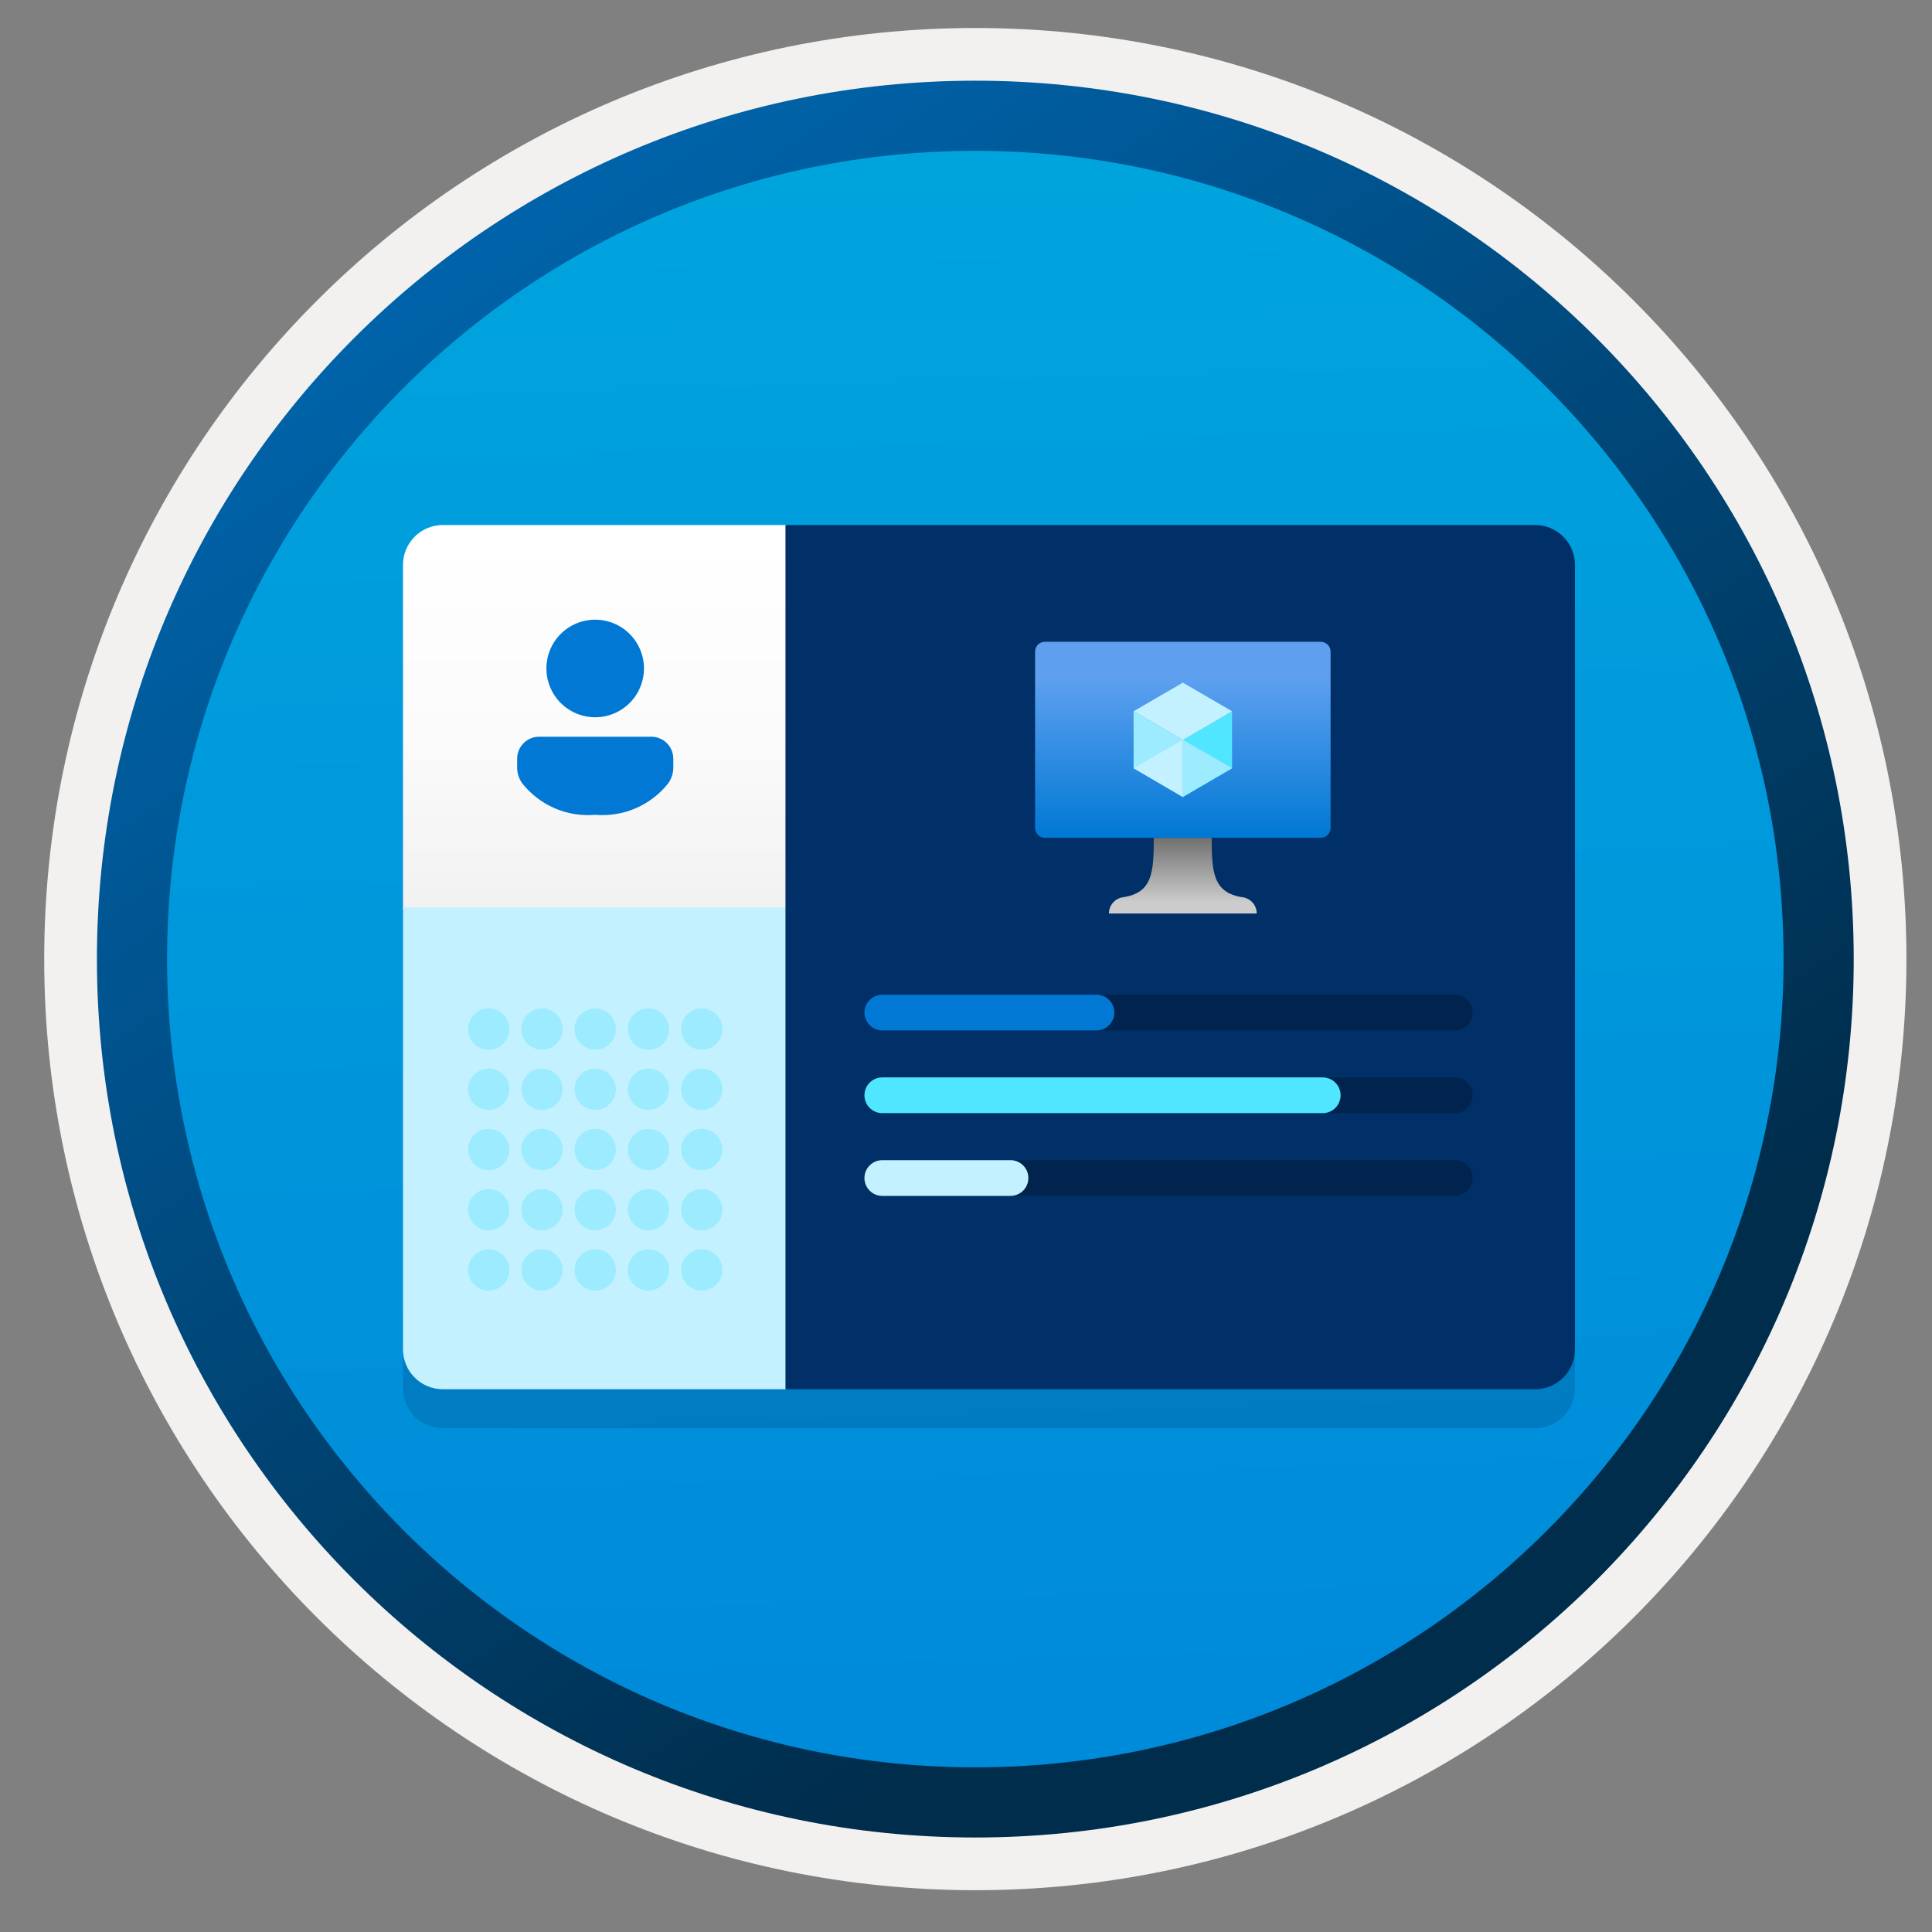<svg width="103" height="103" viewBox="0 0 103 103" fill="none" xmlns="http://www.w3.org/2000/svg">
<rect x="0" y="0" width="103" height="103" fill="#808080" stroke="none"/>
<path d="M51.997 97.942C26.147 97.942 5.187 76.992 5.187 51.132C5.187 25.272 26.147 4.322 51.997 4.322C77.847 4.322 98.807 25.282 98.807 51.132C98.807 76.982 77.847 97.942 51.997 97.942Z" fill="url(#paint0_linear_409_14686)"/>
<path fill-rule="evenodd" clip-rule="evenodd" d="M97.897 51.132C97.897 76.482 77.347 97.032 51.997 97.032C26.647 97.032 6.097 76.482 6.097 51.132C6.097 25.782 26.647 5.232 51.997 5.232C77.347 5.232 97.897 25.782 97.897 51.132ZM51.997 1.492C79.417 1.492 101.637 23.712 101.637 51.132C101.637 78.552 79.407 100.772 51.997 100.772C24.577 100.772 2.357 78.542 2.357 51.132C2.357 23.712 24.577 1.492 51.997 1.492Z" fill="#F2F1F0"/>
<path fill-rule="evenodd" clip-rule="evenodd" d="M95.087 51.132C95.087 74.932 75.797 94.222 51.997 94.222C28.197 94.222 8.907 74.932 8.907 51.132C8.907 27.332 28.197 8.042 51.997 8.042C75.797 8.042 95.087 27.332 95.087 51.132ZM51.997 4.302C77.857 4.302 98.827 25.272 98.827 51.132C98.827 76.992 77.857 97.962 51.997 97.962C26.137 97.962 5.167 76.992 5.167 51.132C5.167 25.272 26.127 4.302 51.997 4.302Z" fill="url(#paint1_linear_409_14686)"/>
<path opacity="0.2" d="M81.841 30.07H41.875V30.071H23.609C23.33 30.071 23.054 30.125 22.796 30.232C22.538 30.339 22.304 30.496 22.107 30.693C21.909 30.89 21.753 31.124 21.646 31.382C21.539 31.64 21.484 31.916 21.484 32.195V74.02C21.484 74.299 21.539 74.575 21.646 74.833C21.753 75.091 21.909 75.325 22.107 75.522C22.304 75.72 22.538 75.876 22.796 75.983C23.054 76.09 23.33 76.145 23.609 76.145H81.841C82.404 76.145 82.945 75.921 83.343 75.522C83.742 75.124 83.966 74.584 83.966 74.02V32.195C83.966 31.631 83.742 31.091 83.343 30.692C82.945 30.294 82.404 30.07 81.841 30.07V30.07Z" fill="#003067"/>
<path d="M23.609 27.99H41.982V48.487H21.484V30.114C21.484 29.551 21.708 29.011 22.107 28.612C22.505 28.214 23.046 27.99 23.609 27.99V27.99Z" fill="url(#paint2_linear_409_14686)"/>
<path d="M21.484 48.377H41.982V74.064H23.609C23.046 74.064 22.505 73.84 22.107 73.442C21.708 73.043 21.484 72.503 21.484 71.939V48.377Z" fill="#C3F1FF"/>
<path d="M41.876 27.99H81.841C82.405 27.99 82.945 28.214 83.344 28.612C83.742 29.011 83.966 29.551 83.966 30.114V71.94C83.966 72.503 83.742 73.044 83.344 73.442C82.945 73.841 82.405 74.065 81.841 74.065H41.876V27.99Z" fill="#003067"/>
<path d="M34.725 39.277C34.878 39.277 35.031 39.307 35.172 39.366C35.314 39.425 35.443 39.511 35.552 39.62C35.661 39.728 35.747 39.857 35.806 39.999C35.864 40.141 35.895 40.293 35.895 40.447V40.925C35.895 41.223 35.801 41.514 35.628 41.756C35.169 42.338 34.572 42.796 33.892 43.09C33.212 43.383 32.469 43.503 31.731 43.439C30.993 43.504 30.251 43.383 29.571 43.09C28.891 42.796 28.295 42.337 27.837 41.755C27.664 41.513 27.571 41.223 27.571 40.925V40.447C27.571 40.293 27.602 40.141 27.66 39.999C27.719 39.857 27.805 39.728 27.914 39.62C28.023 39.511 28.152 39.425 28.294 39.366C28.435 39.307 28.588 39.277 28.741 39.277L34.725 39.277ZM31.731 33.037C32.246 33.037 32.749 33.189 33.176 33.475C33.604 33.761 33.938 34.167 34.134 34.642C34.331 35.118 34.383 35.641 34.282 36.145C34.182 36.65 33.934 37.113 33.571 37.477C33.207 37.841 32.743 38.089 32.239 38.189C31.734 38.289 31.211 38.238 30.736 38.041C30.261 37.844 29.854 37.511 29.569 37.083C29.283 36.655 29.13 36.152 29.13 35.638C29.13 34.948 29.404 34.286 29.892 33.798C30.38 33.311 31.041 33.037 31.731 33.037H31.731Z" fill="#0078D4"/>
<path d="M37.412 55.964C38.019 55.964 38.512 55.471 38.512 54.863C38.512 54.256 38.019 53.763 37.412 53.763C36.804 53.763 36.312 54.256 36.312 54.863C36.312 55.471 36.804 55.964 37.412 55.964Z" fill="#9CEBFF"/>
<path d="M37.412 59.172C38.019 59.172 38.512 58.68 38.512 58.072C38.512 57.465 38.019 56.972 37.412 56.972C36.804 56.972 36.312 57.465 36.312 58.072C36.312 58.68 36.804 59.172 37.412 59.172Z" fill="#9CEBFF"/>
<path d="M37.412 62.383C38.019 62.383 38.512 61.891 38.512 61.283C38.512 60.676 38.019 60.183 37.412 60.183C36.804 60.183 36.312 60.676 36.312 61.283C36.312 61.891 36.804 62.383 37.412 62.383Z" fill="#9CEBFF"/>
<path d="M37.412 65.592C38.019 65.592 38.512 65.1 38.512 64.492C38.512 63.885 38.019 63.392 37.412 63.392C36.804 63.392 36.312 63.885 36.312 64.492C36.312 65.1 36.804 65.592 37.412 65.592Z" fill="#9CEBFF"/>
<path d="M37.412 68.803C38.019 68.803 38.512 68.311 38.512 67.703C38.512 67.096 38.019 66.603 37.412 66.603C36.804 66.603 36.312 67.096 36.312 67.703C36.312 68.311 36.804 68.803 37.412 68.803Z" fill="#9CEBFF"/>
<path d="M34.572 55.964C35.18 55.964 35.672 55.471 35.672 54.863C35.672 54.256 35.18 53.763 34.572 53.763C33.965 53.763 33.472 54.256 33.472 54.863C33.472 55.471 33.965 55.964 34.572 55.964Z" fill="#9CEBFF"/>
<path d="M34.572 59.172C35.18 59.172 35.672 58.68 35.672 58.072C35.672 57.465 35.18 56.972 34.572 56.972C33.965 56.972 33.472 57.465 33.472 58.072C33.472 58.68 33.965 59.172 34.572 59.172Z" fill="#9CEBFF"/>
<path d="M34.572 62.383C35.18 62.383 35.672 61.891 35.672 61.283C35.672 60.676 35.18 60.183 34.572 60.183C33.965 60.183 33.472 60.676 33.472 61.283C33.472 61.891 33.965 62.383 34.572 62.383Z" fill="#9CEBFF"/>
<path d="M34.572 65.592C35.18 65.592 35.672 65.1 35.672 64.492C35.672 63.885 35.18 63.392 34.572 63.392C33.965 63.392 33.472 63.885 33.472 64.492C33.472 65.1 33.965 65.592 34.572 65.592Z" fill="#9CEBFF"/>
<path d="M34.572 68.803C35.18 68.803 35.672 68.311 35.672 67.703C35.672 67.096 35.18 66.603 34.572 66.603C33.965 66.603 33.472 67.096 33.472 67.703C33.472 68.311 33.965 68.803 34.572 68.803Z" fill="#9CEBFF"/>
<path d="M31.733 55.964C32.341 55.964 32.833 55.471 32.833 54.863C32.833 54.256 32.341 53.763 31.733 53.763C31.125 53.763 30.633 54.256 30.633 54.863C30.633 55.471 31.125 55.964 31.733 55.964Z" fill="#9CEBFF"/>
<path d="M31.733 59.172C32.341 59.172 32.833 58.68 32.833 58.072C32.833 57.465 32.341 56.972 31.733 56.972C31.125 56.972 30.633 57.465 30.633 58.072C30.633 58.68 31.125 59.172 31.733 59.172Z" fill="#9CEBFF"/>
<path d="M31.733 62.383C32.341 62.383 32.833 61.891 32.833 61.283C32.833 60.676 32.341 60.183 31.733 60.183C31.125 60.183 30.633 60.676 30.633 61.283C30.633 61.891 31.125 62.383 31.733 62.383Z" fill="#9CEBFF"/>
<path d="M31.733 65.592C32.341 65.592 32.833 65.1 32.833 64.492C32.833 63.885 32.341 63.392 31.733 63.392C31.125 63.392 30.633 63.885 30.633 64.492C30.633 65.1 31.125 65.592 31.733 65.592Z" fill="#9CEBFF"/>
<path d="M31.733 68.803C32.341 68.803 32.833 68.311 32.833 67.703C32.833 67.096 32.341 66.603 31.733 66.603C31.125 66.603 30.633 67.096 30.633 67.703C30.633 68.311 31.125 68.803 31.733 68.803Z" fill="#9CEBFF"/>
<path d="M28.894 55.964C29.501 55.964 29.994 55.471 29.994 54.863C29.994 54.256 29.501 53.763 28.894 53.763C28.286 53.763 27.794 54.256 27.794 54.863C27.794 55.471 28.286 55.964 28.894 55.964Z" fill="#9CEBFF"/>
<path d="M28.894 59.172C29.501 59.172 29.994 58.68 29.994 58.072C29.994 57.465 29.501 56.972 28.894 56.972C28.286 56.972 27.794 57.465 27.794 58.072C27.794 58.68 28.286 59.172 28.894 59.172Z" fill="#9CEBFF"/>
<path d="M28.894 62.383C29.501 62.383 29.994 61.891 29.994 61.283C29.994 60.676 29.501 60.183 28.894 60.183C28.286 60.183 27.794 60.676 27.794 61.283C27.794 61.891 28.286 62.383 28.894 62.383Z" fill="#9CEBFF"/>
<path d="M28.894 65.592C29.501 65.592 29.994 65.1 29.994 64.492C29.994 63.885 29.501 63.392 28.894 63.392C28.286 63.392 27.794 63.885 27.794 64.492C27.794 65.1 28.286 65.592 28.894 65.592Z" fill="#9CEBFF"/>
<path d="M28.894 68.803C29.501 68.803 29.994 68.311 29.994 67.703C29.994 67.096 29.501 66.603 28.894 66.603C28.286 66.603 27.794 67.096 27.794 67.703C27.794 68.311 28.286 68.803 28.894 68.803Z" fill="#9CEBFF"/>
<path d="M26.054 55.964C26.662 55.964 27.154 55.471 27.154 54.863C27.154 54.256 26.662 53.763 26.054 53.763C25.447 53.763 24.954 54.256 24.954 54.863C24.954 55.471 25.447 55.964 26.054 55.964Z" fill="#9CEBFF"/>
<path d="M26.054 59.172C26.662 59.172 27.154 58.68 27.154 58.072C27.154 57.465 26.662 56.972 26.054 56.972C25.447 56.972 24.954 57.465 24.954 58.072C24.954 58.68 25.447 59.172 26.054 59.172Z" fill="#9CEBFF"/>
<path d="M26.054 62.383C26.662 62.383 27.154 61.891 27.154 61.283C27.154 60.676 26.662 60.183 26.054 60.183C25.447 60.183 24.954 60.676 24.954 61.283C24.954 61.891 25.447 62.383 26.054 62.383Z" fill="#9CEBFF"/>
<path d="M26.054 65.592C26.662 65.592 27.154 65.1 27.154 64.492C27.154 63.885 26.662 63.392 26.054 63.392C25.447 63.392 24.954 63.885 24.954 64.492C24.954 65.1 25.447 65.592 26.054 65.592Z" fill="#9CEBFF"/>
<path d="M26.054 68.803C26.662 68.803 27.154 68.311 27.154 67.703C27.154 67.096 26.662 66.603 26.054 66.603C25.447 66.603 24.954 67.096 24.954 67.703C24.954 68.311 25.447 68.803 26.054 68.803Z" fill="#9CEBFF"/>
<path fill-rule="evenodd" clip-rule="evenodd" d="M46.085 58.392C46.085 57.866 46.512 57.439 47.038 57.439H77.553C78.079 57.439 78.506 57.866 78.506 58.392C78.506 58.918 78.079 59.345 77.553 59.345H47.038C46.512 59.345 46.085 58.918 46.085 58.392Z" fill="#00244D"/>
<path fill-rule="evenodd" clip-rule="evenodd" d="M46.085 53.982C46.085 53.456 46.512 53.029 47.038 53.029H77.553C78.079 53.029 78.506 53.456 78.506 53.982C78.506 54.508 78.079 54.935 77.553 54.935H47.038C46.512 54.935 46.085 54.508 46.085 53.982Z" fill="#00244D"/>
<path fill-rule="evenodd" clip-rule="evenodd" d="M46.085 62.804C46.085 62.278 46.512 61.851 47.038 61.851H77.553C78.079 61.851 78.506 62.278 78.506 62.804C78.506 63.331 78.079 63.757 77.553 63.757H47.038C46.512 63.757 46.085 63.331 46.085 62.804Z" fill="#00244D"/>
<path fill-rule="evenodd" clip-rule="evenodd" d="M46.085 53.982C46.085 53.456 46.512 53.029 47.038 53.029H58.456C58.983 53.029 59.409 53.456 59.409 53.982C59.409 54.508 58.983 54.935 58.456 54.935H47.038C46.512 54.935 46.085 54.508 46.085 53.982Z" fill="#0078D4"/>
<path fill-rule="evenodd" clip-rule="evenodd" d="M46.085 58.392C46.085 57.866 46.512 57.439 47.038 57.439H70.518C71.044 57.439 71.471 57.866 71.471 58.392C71.471 58.918 71.044 59.345 70.518 59.345H47.038C46.512 59.345 46.085 58.918 46.085 58.392Z" fill="#50E6FF"/>
<path fill-rule="evenodd" clip-rule="evenodd" d="M46.085 62.804C46.085 62.278 46.512 61.851 47.038 61.851H53.872C54.398 61.851 54.825 62.278 54.825 62.804C54.825 63.331 54.398 63.757 53.872 63.757H47.038C46.512 63.757 46.085 63.331 46.085 62.804Z" fill="#C3F1FF"/>
<path d="M70.411 34.216H55.708C55.418 34.216 55.183 34.45 55.183 34.739V44.145C55.183 44.433 55.418 44.667 55.708 44.667H70.411C70.701 44.667 70.936 44.433 70.936 44.145V34.739C70.936 34.45 70.701 34.216 70.411 34.216Z" fill="url(#paint3_linear_409_14686)"/>
<path d="M65.685 37.918V40.958L63.06 42.491V39.443L65.685 37.918Z" fill="#50E6FF"/>
<path d="M65.685 37.918L63.06 39.451L60.435 37.918L63.06 36.394L65.685 37.918Z" fill="#C3F1FF"/>
<path d="M63.06 39.451V42.491L60.435 40.958V37.918L63.06 39.451Z" fill="#9CEBFF"/>
<path d="M60.435 40.954L63.06 39.439V42.487L60.435 40.954Z" fill="#C3F1FF"/>
<path d="M65.685 40.954L63.06 39.439V42.487L65.685 40.954Z" fill="#9CEBFF"/>
<path d="M66.219 47.83C64.661 47.586 64.6 46.471 64.6 44.668H61.51C61.51 46.471 61.458 47.586 59.9 47.83C59.685 47.853 59.486 47.956 59.343 48.116C59.199 48.277 59.12 48.485 59.121 48.701H66.997C66.999 48.485 66.92 48.277 66.776 48.116C66.632 47.956 66.434 47.853 66.219 47.83Z" fill="url(#paint4_linear_409_14686)"/>
<defs>
<linearGradient id="paint0_linear_409_14686" x1="50.223" y1="-13.657" x2="54.205" y2="132.113" gradientUnits="userSpaceOnUse">
<stop stop-color="#00ABDE"/>
<stop offset="1" stop-color="#007ED8"/>
</linearGradient>
<linearGradient id="paint1_linear_409_14686" x1="3.427" y1="-20.49" x2="98.955" y2="120.391" gradientUnits="userSpaceOnUse">
<stop stop-color="#007ED8"/>
<stop offset="0.707" stop-color="#002D4C"/>
</linearGradient>
<linearGradient id="paint2_linear_409_14686" x1="31.733" y1="47.751" x2="31.733" y2="28.436" gradientUnits="userSpaceOnUse">
<stop stop-color="#F2F2F2"/>
<stop offset="0.44" stop-color="#FBFBFB"/>
<stop offset="1" stop-color="white"/>
</linearGradient>
<linearGradient id="paint3_linear_409_14686" x1="63.059" y1="44.667" x2="63.059" y2="34.216" gradientUnits="userSpaceOnUse">
<stop stop-color="#0078D4"/>
<stop offset="0.82" stop-color="#5EA0EF"/>
</linearGradient>
<linearGradient id="paint4_linear_409_14686" x1="63.059" y1="48.701" x2="63.059" y2="44.668" gradientUnits="userSpaceOnUse">
<stop offset="0.15" stop-color="#CCCCCC"/>
<stop offset="1" stop-color="#707070"/>
</linearGradient>
</defs>
</svg>

